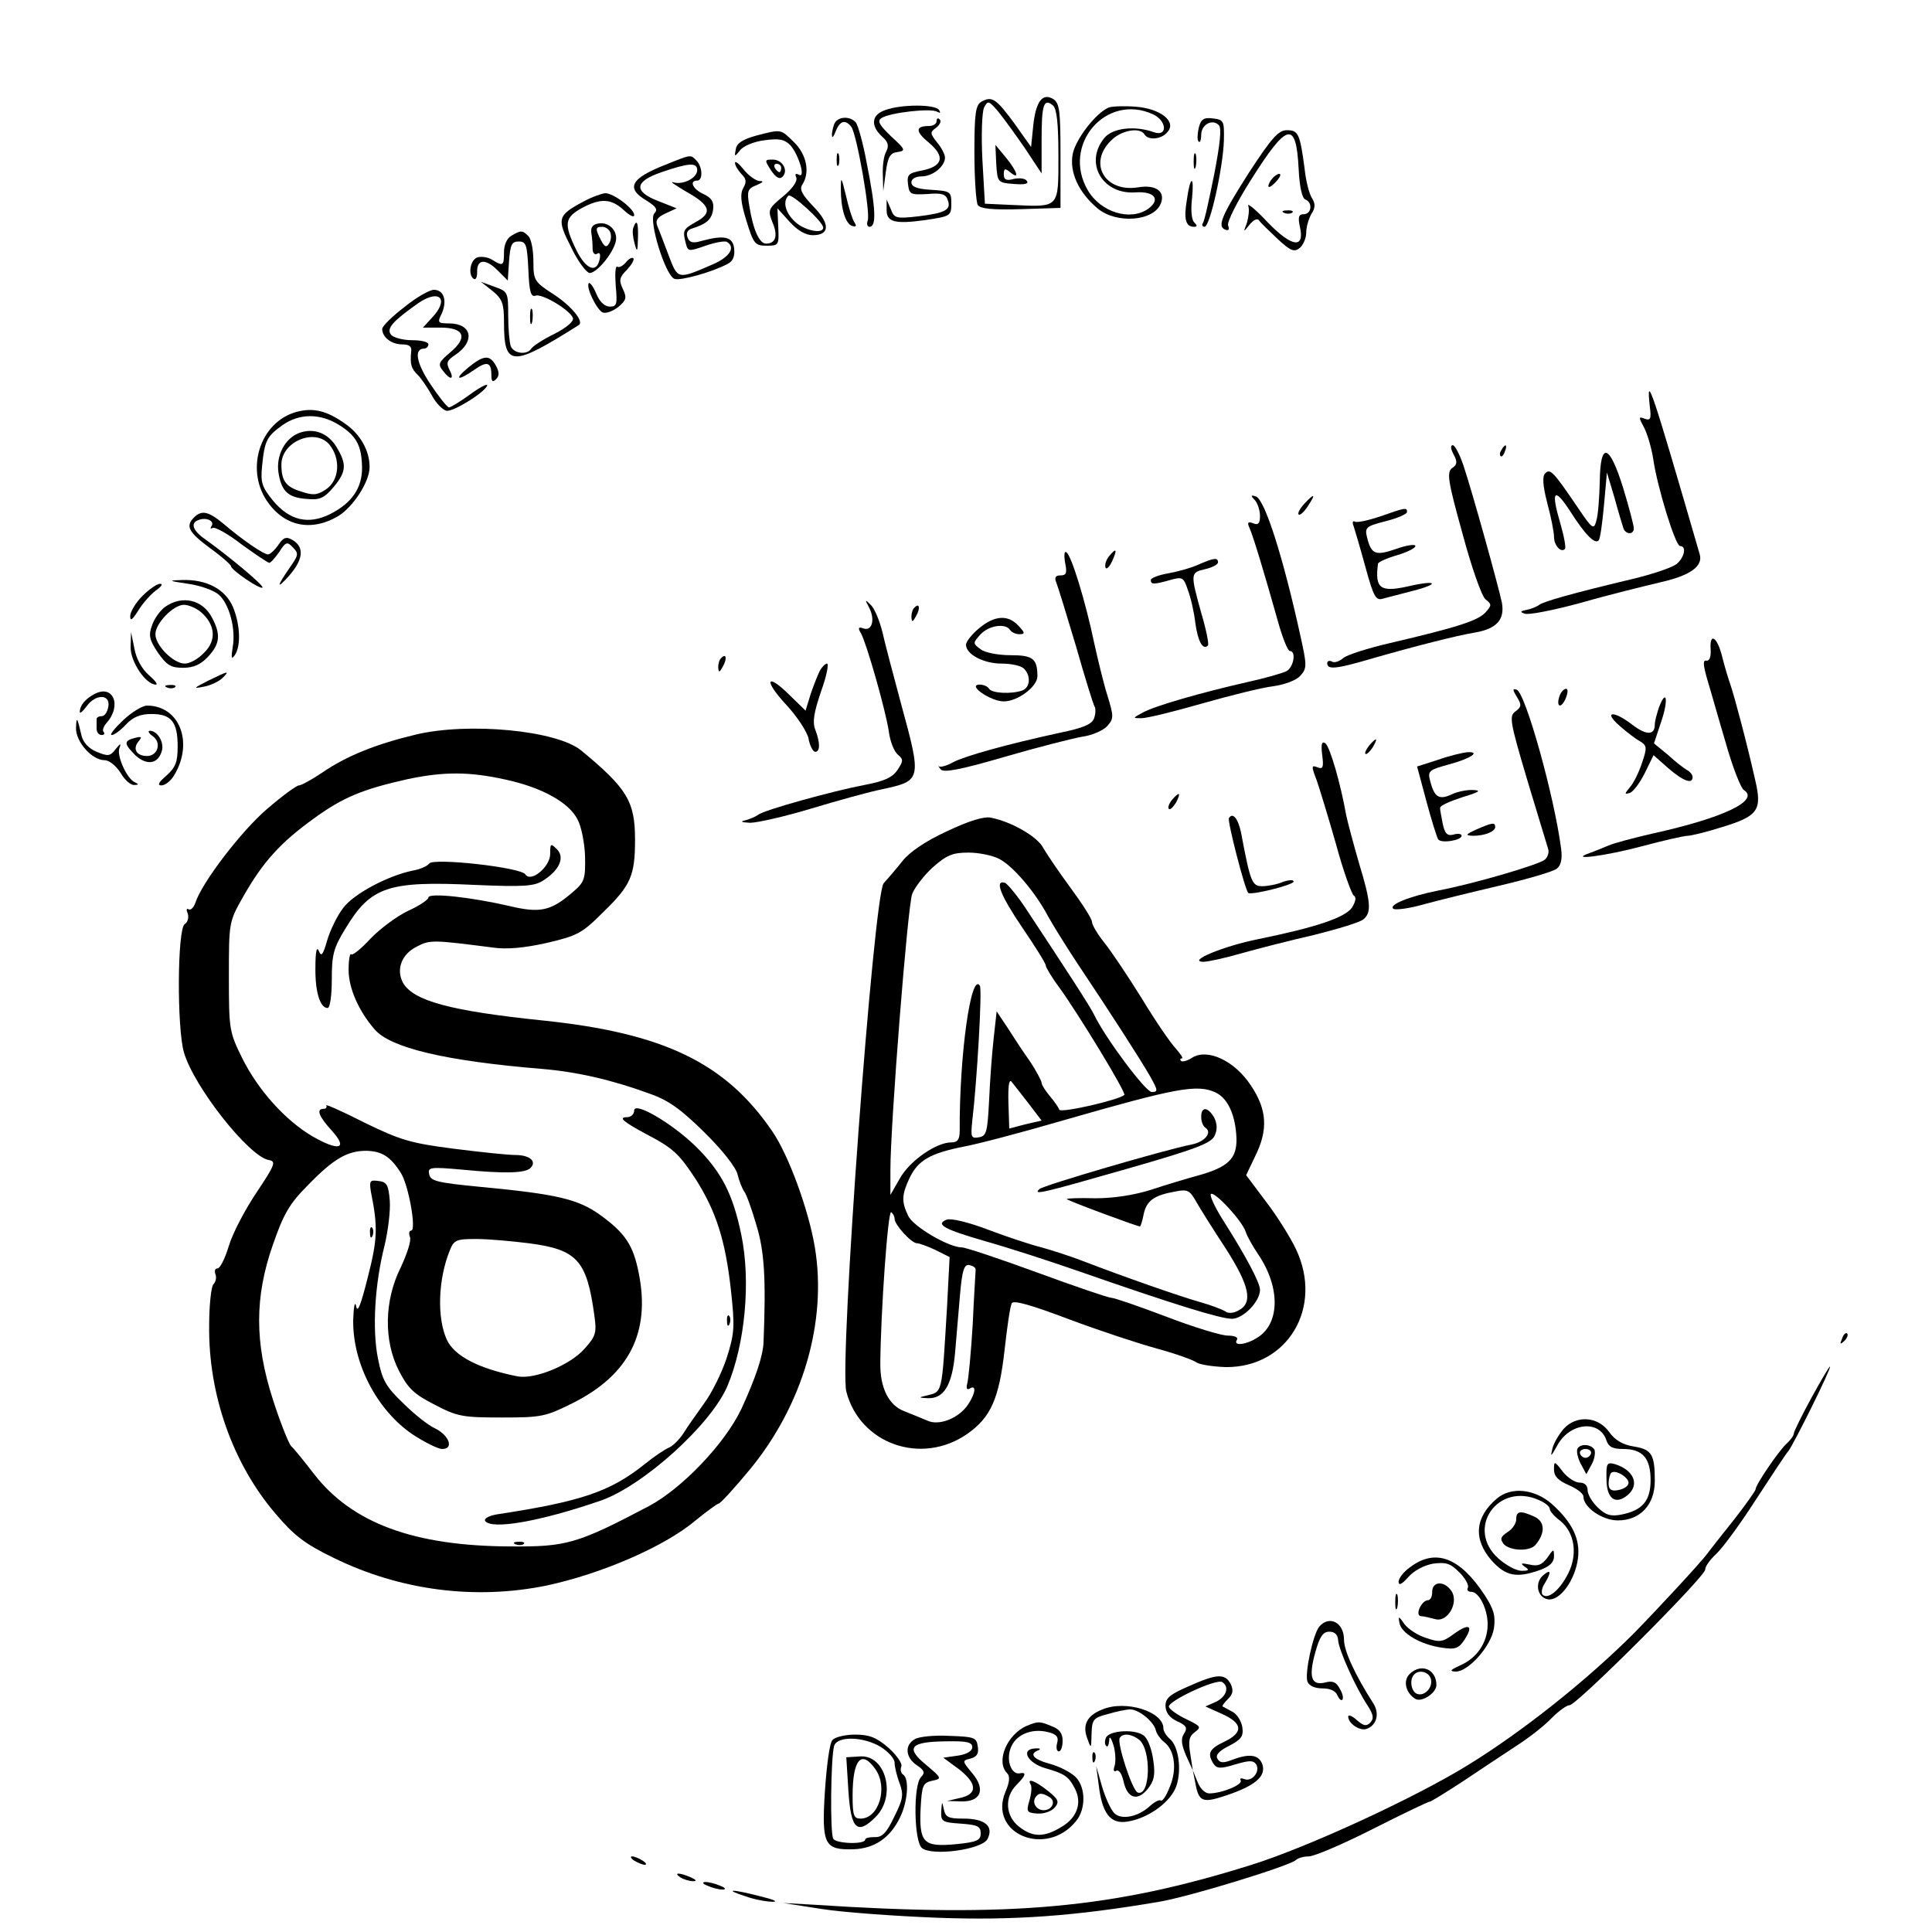 <?xml version="1.0" standalone="no"?>
<!DOCTYPE svg PUBLIC "-//W3C//DTD SVG 20010904//EN"
 "http://www.w3.org/TR/2001/REC-SVG-20010904/DTD/svg10.dtd">
<svg version="1.0" xmlns="http://www.w3.org/2000/svg"
 width="460pt" height="460pt" viewBox="0 0 460 460"
 preserveAspectRatio="xMidYMid meet">
<g transform="translate(0,460) scale(0.1,-0.1)"
fill="#000000" stroke="none">
<path d="M2337 4358 c-14 -8 -17 -26 -17 -121 0 -62 4 -118 8 -125 6 -9 34
-12 103 -10 l94 3 0 124 c0 106 -2 125 -17 135 -26 16 -42 -6 -48 -64 l-5 -50
-39 55 c-44 60 -54 67 -79 53z m104 -112 l39 -59 0 80 c0 84 5 100 27 82 9 -8
13 -41 13 -120 0 -126 3 -122 -110 -117 l-65 3 -6 105 c-3 58 -1 113 4 124 9
17 11 17 34 -10 13 -16 42 -56 64 -88z"/>
<path d="M2372 4210 c3 -44 3 -45 42 -48 25 -2 36 0 31 7 -3 6 -17 8 -31 5
-18 -5 -24 -2 -24 11 0 14 3 15 15 5 24 -20 17 2 -10 35 l-25 30 2 -45z"/>
<path d="M2108 4338 c-33 -11 -36 -37 -8 -63 15 -13 17 -22 10 -36 -6 -10 -9
-35 -8 -56 l1 -38 6 45 c5 36 10 46 28 48 20 3 19 6 -15 37 -29 28 -34 37 -23
44 20 13 118 24 132 15 8 -4 9 -3 5 4 -9 14 -90 14 -128 0z"/>
<path d="M2640 4344 c-30 -12 -79 -75 -86 -111 -8 -43 14 -91 59 -129 45 -38
135 -31 151 12 11 28 -12 45 -54 38 -79 -13 -120 57 -65 111 24 25 69 33 80
15 9 -15 41 -12 55 6 22 25 -18 56 -77 60 -26 2 -55 1 -63 -2z m105 -16 c33
-15 36 -54 3 -43 -47 17 -100 10 -119 -14 -48 -59 -4 -135 75 -129 45 3 60
-17 30 -39 -42 -30 -113 -9 -144 44 -63 108 43 232 155 181z"/>
<path d="M1986 4304 c-3 -9 -6 -21 -5 -27 0 -7 4 -2 9 11 10 25 23 28 37 10
13 -18 46 -205 39 -223 -3 -8 -1 -15 4 -15 17 0 16 40 -7 155 -8 44 -20 86
-25 93 -14 17 -45 15 -52 -4z"/>
<path d="M2230 4312 c0 -7 -8 -12 -18 -12 -33 0 -33 -13 0 -40 39 -33 33 -56
-17 -66 -32 -6 -36 -10 -33 -33 3 -24 6 -25 46 -23 32 3 44 0 48 -13 10 -24
-4 -32 -69 -40 -53 -6 -58 -5 -66 17 l-10 23 0 -23 c-1 -31 19 -36 92 -26 60
9 62 10 62 39 0 29 -2 30 -47 33 -34 2 -48 7 -48 18 0 8 10 14 24 14 27 0 56
24 56 45 0 7 -8 23 -19 36 -17 22 -17 24 -2 35 9 7 13 16 8 20 -4 4 -7 2 -7
-4z"/>
<path d="M2854 4295 c-3 -14 -4 -29 0 -32 3 -4 6 4 6 16 0 24 26 39 42 23 7
-7 3 -44 -11 -117 -12 -59 -23 -111 -27 -116 -3 -5 -1 -9 4 -9 13 0 44 141 46
205 1 47 0 50 -26 53 -22 3 -29 -2 -34 -23z"/>
<path d="M1800 4277 c-32 -9 -46 -18 -48 -32 -4 -19 -3 -19 10 -3 7 10 33 21
58 24 36 5 48 2 62 -12 20 -23 37 -80 20 -70 -8 4 -10 2 -6 -7 3 -9 -10 -27
-32 -45 -35 -29 -36 -32 -25 -61 14 -32 8 -51 -15 -51 -16 0 -31 33 -40 90 -6
35 -4 41 17 49 16 7 19 10 7 10 -9 1 -26 13 -37 27 -12 15 -21 22 -21 16 0 -6
7 -17 15 -26 12 -12 13 -19 5 -33 -8 -14 -7 -33 7 -78 17 -56 21 -60 48 -60
29 0 30 1 28 44 l-2 45 29 -32 c18 -20 38 -32 55 -32 41 0 42 27 2 68 -27 28
-34 41 -27 52 19 29 11 71 -19 101 -33 32 -29 32 -91 16z m160 -219 c0 -16
-45 -7 -67 14 -23 21 -30 48 -16 62 7 7 83 -62 83 -76z"/>
<path d="M2975 4191 c-67 -105 -78 -131 -57 -138 7 -3 10 1 6 10 -3 8 21 56
54 108 87 138 108 143 114 27 2 -42 8 -70 16 -73 18 -7 15 -35 -4 -35 -12 0
-14 -7 -9 -30 12 -53 -19 -49 -77 11 -28 30 -49 47 -46 39 3 -8 1 -26 -3 -40
-9 -24 -9 -24 6 -5 10 12 19 16 23 10 4 -6 24 -25 44 -44 31 -29 40 -32 53
-21 8 7 15 23 15 36 0 14 6 33 12 44 10 15 10 25 2 38 -7 10 -15 42 -18 72
-11 82 -15 90 -42 90 -20 0 -36 -18 -89 -99z"/>
<path d="M1992 4220 c0 -14 2 -19 5 -12 2 6 2 18 0 25 -3 6 -5 1 -5 -13z"/>
<path d="M2842 4215 c0 -16 2 -22 5 -12 2 9 2 23 0 30 -3 6 -5 -1 -5 -18z"/>
<path d="M1585 4208 c-84 -33 -96 -56 -45 -86 22 -14 27 -21 18 -30 -15 -15
26 -148 48 -156 14 -5 90 16 127 36 12 6 17 18 15 36 -3 29 -24 33 -79 18 -20
-6 -28 -3 -32 9 -4 10 0 18 11 21 35 11 47 22 50 46 2 18 -4 27 -23 36 -25 11
-35 32 -15 32 14 0 13 33 -2 48 -14 14 -11 15 -73 -10z m75 -13 c0 -19 -34
-36 -57 -29 -10 3 5 -7 32 -23 57 -32 62 -50 21 -72 -30 -17 -31 -20 -23 -51
5 -19 7 -19 47 -5 23 8 46 12 51 9 21 -13 6 -36 -33 -53 -85 -37 -84 -37 -106
21 -11 29 -23 61 -27 70 -5 13 0 21 20 30 l26 12 -43 17 c-60 23 -58 47 7 69
64 22 85 24 85 5z"/>
<path d="M1836 4194 c11 -16 20 -22 27 -15 15 15 0 41 -23 41 -20 0 -20 -1 -4
-26z m24 6 c0 -5 -2 -10 -4 -10 -3 0 -8 5 -11 10 -3 6 -1 10 4 10 6 0 11 -4
11 -10z"/>
<path d="M3032 4178 c-7 -7 -12 -16 -12 -21 0 -5 7 -1 16 8 9 9 14 18 12 20
-2 3 -10 -1 -16 -7z"/>
<path d="M2002 4150 c0 -47 11 -83 27 -88 10 -3 11 0 5 9 -5 8 -14 37 -20 64
-11 45 -12 46 -12 15z"/>
<path d="M2826 4125 c-8 -47 -3 -65 17 -65 8 0 8 3 0 11 -6 6 -8 30 -5 55 6
58 -4 57 -12 -1z"/>
<path d="M1389 4120 c-62 -33 -64 -41 -29 -109 16 -34 37 -61 44 -61 16 0 52
42 61 71 9 26 -13 51 -39 47 -15 -2 -20 -9 -18 -23 2 -11 3 -28 3 -38 0 -9 5
-15 11 -11 6 4 8 -1 6 -12 -7 -36 -33 -26 -56 21 -30 62 -28 77 14 100 45 24
70 22 100 -6 13 -12 24 -18 24 -11 0 15 -49 52 -69 52 -9 -1 -32 -9 -52 -20z
m64 -73 c3 -8 2 -20 -3 -27 -6 -10 -11 -8 -19 8 -14 27 -14 32 3 32 8 0 16 -6
19 -13z"/>
<path d="M3058 4093 c7 -3 16 -2 19 1 4 3 -2 6 -13 5 -11 0 -14 -3 -6 -6z"/>
<path d="M1508 4058 c-3 -7 -1 -24 3 -38 6 -22 7 -20 8 13 1 38 -3 47 -11 25z"/>
<path d="M1218 4039 c-11 -6 -18 -22 -18 -39 0 -33 -2 -35 -29 -18 -10 6 -26
8 -35 5 -17 -7 -22 -42 -8 -51 5 -3 8 4 8 16 -1 31 20 33 48 5 l25 -25 3 46
c3 39 6 47 23 47 18 0 20 -8 23 -67 2 -52 6 -66 17 -62 15 6 82 -34 89 -53 3
-8 -15 -23 -44 -38 -27 -13 -51 -29 -55 -35 -10 -16 -42 -12 -49 6 -3 9 -6 41
-6 73 0 55 -1 57 -32 68 l-33 12 28 -22 c23 -19 27 -30 27 -74 0 -107 18 -108
178 -7 13 8 -16 44 -58 72 -48 31 -50 34 -50 80 0 26 -5 53 -12 60 -14 14 -18
14 -40 1z"/>
<path d="M1490 3975 c-7 -8 -16 -13 -20 -10 -5 3 -6 -17 -4 -45 4 -44 3 -50
-14 -50 -12 0 -24 11 -32 30 -7 17 -15 28 -18 26 -8 -9 19 -64 33 -70 8 -3 24
3 37 13 19 16 21 22 11 43 -10 21 -8 28 10 46 11 12 18 24 15 27 -3 3 -11 -1
-18 -10z"/>
<path d="M963 3869 c-29 -22 -53 -46 -53 -52 0 -20 22 -37 48 -37 16 0 23 -5
21 -17 -3 -30 0 -41 16 -56 8 -8 23 -30 33 -48 10 -19 26 -35 35 -37 17 -3 96
47 97 61 0 4 -19 -6 -42 -23 -22 -16 -45 -30 -49 -30 -4 0 -24 25 -44 55 -34
51 -40 85 -15 85 5 0 10 5 10 10 0 6 -17 10 -39 10 -21 0 -44 6 -50 13 -12 15
5 33 66 76 51 34 73 8 31 -36 l-21 -23 42 0 c56 0 66 -23 23 -59 -27 -23 -30
-28 -18 -43 18 -24 29 -23 16 2 -8 16 -6 22 14 35 48 32 40 75 -15 75 -27 0
-28 2 -17 24 13 30 5 56 -19 56 -10 0 -42 -18 -70 -41z"/>
<path d="M1262 3845 c0 -16 2 -22 5 -12 2 9 2 23 0 30 -3 6 -5 -1 -5 -18z"/>
<path d="M1115 3725 c-36 -30 -25 -33 15 -5 30 21 40 18 40 -14 0 -14 3 -17
11 -9 8 8 8 17 0 32 -15 27 -29 26 -66 -4z"/>
<path d="M3928 3633 c4 -30 2 -35 -12 -30 -15 6 -15 4 -1 -22 8 -16 17 -48 21
-72 9 -66 53 -209 64 -209 16 0 11 -26 -7 -42 -10 -9 -58 -25 -108 -37 -143
-34 -209 -53 -220 -61 -5 -4 -19 -10 -30 -12 -15 -3 -17 -5 -5 -9 8 -4 69 8
135 26 66 19 152 40 190 49 70 16 100 38 92 66 -114 393 -128 436 -119 353z"/>
<path d="M705 3619 c-85 -24 -121 -134 -70 -211 41 -61 105 -75 170 -37 36 22
75 82 75 117 0 39 -22 78 -58 103 -45 32 -77 39 -117 28z m101 -30 c42 -26 55
-49 56 -101 1 -49 -24 -86 -76 -112 -52 -26 -97 -15 -136 32 -26 32 -30 43
-26 82 6 61 11 71 49 98 40 28 89 28 133 1z"/>
<path d="M712 3569 c-34 -13 -55 -54 -49 -94 7 -45 23 -60 68 -63 30 -3 41 2
63 28 31 37 32 55 7 96 -20 33 -54 46 -89 33z m71 -26 c29 -34 26 -87 -8 -109
-20 -13 -30 -14 -59 -4 -36 11 -46 26 -46 64 0 54 78 87 113 49z"/>
<path d="M3461 3518 c9 -17 9 -24 -3 -32 -14 -10 -11 -30 24 -156 22 -82 46
-150 55 -157 15 -12 15 -14 0 -31 -18 -20 -69 -36 -227 -73 -52 -12 -103 -28
-112 -36 -9 -8 -22 -12 -27 -8 -6 3 -11 1 -11 -4 0 -16 21 -14 103 10 104 30
206 56 249 63 52 9 71 31 64 71 -8 38 -69 259 -92 328 -9 26 -20 47 -25 47 -6
0 -5 -9 2 -22z"/>
<path d="M3575 3529 c-4 -6 -5 -12 -2 -15 2 -3 7 2 10 11 7 17 1 20 -8 4z"/>
<path d="M3809 3453 c-1 -38 -4 -79 -8 -92 -6 -23 -9 -22 -44 30 -59 87 -66
94 -78 82 -7 -7 -6 -28 5 -71 9 -33 16 -69 16 -80 0 -21 17 -39 26 -29 3 3 -2
30 -11 61 -23 78 -15 88 24 28 35 -55 58 -78 67 -69 4 3 9 41 13 84 l7 78 18
-60 c9 -33 19 -66 21 -72 5 -16 25 -17 25 -1 0 7 -11 49 -25 95 -33 107 -55
113 -56 16z"/>
<path d="M2988 3409 c6 -7 12 -24 12 -37 0 -18 -4 -23 -16 -18 -13 5 -15 2 -9
-11 9 -20 36 -110 67 -220 11 -40 24 -73 29 -73 16 0 9 -39 -8 -48 -10 -5 -52
-17 -93 -26 -110 -25 -218 -56 -248 -72 -26 -14 -26 -14 -4 -14 13 0 78 16
144 35 67 19 143 38 169 41 28 4 55 14 65 25 16 18 16 24 0 96 -41 187 -85
325 -106 331 -12 4 -13 2 -2 -9z"/>
<path d="M3105 3400 c-10 -11 -16 -22 -13 -25 3 -3 13 6 22 20 20 30 16 32 -9
5z"/>
<path d="M3285 3370 c-27 -9 -54 -15 -59 -12 -5 3 -7 -2 -3 -11 3 -9 16 -53
28 -97 20 -73 25 -81 43 -75 12 3 42 11 69 18 67 17 59 27 -10 11 -67 -15 -80
-5 -72 54 1 4 21 13 45 20 24 7 44 17 44 22 0 5 -21 2 -46 -7 -49 -17 -59 -13
-69 27 -6 24 -3 27 44 39 28 7 51 17 51 22 0 11 -3 11 -65 -11z"/>
<path d="M462 3368 c-21 -21 -13 -35 38 -73 28 -20 50 -40 50 -43 0 -9 69 -56
75 -51 4 5 -82 76 -135 114 -31 21 -38 40 -17 47 18 7 38 -2 31 -14 -4 -6 -3
-8 2 -5 6 3 37 -14 69 -39 33 -24 63 -44 66 -44 4 0 14 12 24 26 15 24 19 25
32 11 14 -14 14 -18 -4 -44 -35 -50 -36 -59 -4 -23 33 38 36 67 8 84 -15 9
-22 7 -34 -11 -9 -13 -20 -23 -25 -23 -10 0 -59 33 -106 73 -36 30 -52 33 -70
15z"/>
<path d="M2536 3260 c5 -24 3 -30 -11 -30 -12 0 -15 -5 -10 -17 4 -10 25 -78
47 -152 21 -74 41 -138 44 -143 3 -4 3 -17 -1 -28 -5 -14 -24 -23 -83 -35
-124 -27 -225 -55 -253 -70 -14 -8 -29 -12 -33 -10 -3 3 -2 0 4 -7 7 -8 46 -1
152 30 79 23 162 44 185 48 23 3 50 15 59 25 16 18 16 23 1 72 -9 28 -23 86
-32 127 -20 96 -54 208 -66 215 -5 4 -6 -7 -3 -25z"/>
<path d="M2640 3275 c-6 -8 -10 -19 -8 -26 2 -6 9 0 16 15 13 29 10 33 -8 11z"/>
<path d="M2854 3256 c-17 -8 -50 -17 -72 -21 -23 -4 -42 -11 -42 -16 0 -11 7
-11 46 0 29 8 32 7 42 -23 7 -18 15 -53 18 -79 6 -44 18 -66 30 -54 3 2 -4 38
-16 78 -26 94 -26 96 10 104 17 4 30 11 30 16 0 12 -9 11 -46 -5z"/>
<path d="M448 3210 c29 -4 62 -16 73 -26 25 -22 41 -82 33 -125 -4 -26 -3 -30
5 -19 15 22 13 72 -4 114 -18 43 -63 67 -122 65 -34 -1 -32 -2 15 -9z"/>
<path d="M339 3181 c-16 -16 -29 -38 -29 -48 0 -13 5 -9 19 13 11 18 30 39 42
48 13 9 18 16 10 16 -7 0 -26 -13 -42 -29z"/>
<path d="M393 3155 c-11 -8 -26 -28 -31 -44 -9 -24 -6 -35 14 -65 21 -30 31
-36 60 -36 25 0 42 8 59 26 29 31 31 53 10 93 -22 43 -71 55 -112 26z m85 -12
c35 -30 38 -68 8 -97 -14 -15 -34 -26 -46 -26 -27 0 -70 43 -70 70 0 26 43 70
68 70 11 0 29 -8 40 -17z"/>
<path d="M2070 3152 c14 -28 6 -56 -15 -48 -11 4 -13 1 -5 -12 14 -26 58 -181
66 -232 3 -25 13 -50 22 -57 13 -11 13 -15 -1 -36 -12 -18 -31 -27 -79 -36
-78 -15 -240 -60 -253 -71 -5 -4 -19 -10 -30 -13 -14 -3 -10 -5 11 -6 17 0 83
15 146 34 63 19 139 40 169 46 93 20 94 22 45 201 -18 67 -39 146 -45 173 -7
28 -19 57 -28 65 -14 14 -14 13 -3 -8z"/>
<path d="M2177 3153 c-4 -3 -7 -13 -7 -22 1 -13 3 -13 11 2 11 19 8 33 -4 20z"/>
<path d="M2331 3104 c-17 -14 -31 -32 -31 -39 0 -23 42 -45 85 -45 23 0 46 -5
53 -12 17 -17 15 -45 -4 -52 -25 -9 -72 -7 -79 4 -3 6 -14 10 -23 10 -30 -1
27 -40 58 -40 33 0 80 35 80 60 0 42 -11 50 -64 50 -29 0 -61 6 -71 14 -19 14
-19 15 -1 35 20 22 60 28 71 11 3 -5 13 -10 22 -10 14 0 14 3 -2 20 -25 27
-57 25 -94 -6z"/>
<path d="M311 3060 c-1 -35 36 -90 60 -90 6 0 -2 10 -17 23 -16 14 -30 39 -34
63 l-8 39 -1 -35z"/>
<path d="M4073 3053 c1 -17 -3 -27 -10 -26 -9 2 -8 -10 2 -45 8 -26 27 -94 44
-151 16 -57 36 -108 43 -112 39 -25 -50 -67 -219 -104 -43 -10 -89 -22 -103
-28 -14 -6 -34 -14 -45 -18 -54 -19 38 -7 124 16 52 14 101 25 109 25 8 0 45
9 83 21 85 26 95 40 78 112 -20 89 -50 201 -59 227 -5 14 -14 44 -20 68 -12
47 -30 57 -27 15z"/>
<path d="M1717 3033 c-4 -3 -7 -13 -7 -22 1 -13 3 -13 11 2 11 19 8 33 -4 20z"/>
<path d="M1952 3003 c-5 -10 -15 -35 -22 -56 l-12 -39 -39 38 c-55 54 -61 34
-7 -24 25 -27 49 -63 53 -80 3 -18 11 -32 16 -32 12 0 12 22 0 53 -7 18 -3 41
14 91 13 36 19 66 14 66 -4 0 -12 -8 -17 -17z"/>
<path d="M495 2979 c-35 -18 -36 -19 -10 -14 17 3 37 13 45 21 18 18 14 17
-35 -7z"/>
<path d="M398 2963 c7 -3 16 -2 19 1 4 3 -2 6 -13 5 -11 0 -14 -3 -6 -6z"/>
<path d="M224 2947 c-21 -11 -34 -27 -34 -42 0 -5 7 1 16 13 21 30 57 30 52 0
-2 -13 -9 -23 -15 -23 -7 0 -13 -3 -13 -7 0 -5 0 -15 0 -23 0 -8 5 -15 12 -15
6 0 8 3 5 7 -4 3 -1 13 7 22 37 42 15 93 -30 68z"/>
<path d="M3612 2940 c11 -18 11 -23 -4 -34 -15 -11 -13 -24 28 -162 25 -82 47
-156 50 -165 3 -8 -1 -20 -8 -26 -15 -12 -168 -57 -252 -73 -71 -14 -122 -35
-108 -44 6 -3 37 1 69 10 32 9 114 29 182 45 68 16 130 34 138 41 10 8 13 24
10 47 -16 124 -85 372 -106 379 -10 3 -10 0 1 -18z"/>
<path d="M3714 2945 c-10 -26 1 -35 13 -10 6 14 7 25 2 25 -5 0 -12 -7 -15
-15z"/>
<path d="M3950 2916 c-5 -15 -10 -33 -10 -41 0 -26 -20 -26 -53 -1 -45 35 -71
33 -31 -2 17 -15 39 -32 49 -37 16 -10 17 -15 5 -50 -7 -22 -20 -49 -29 -59
-13 -16 -14 -18 -1 -14 8 2 24 23 36 47 l21 43 35 -31 c36 -31 58 -39 58 -21
0 5 -6 13 -14 17 -7 4 -28 20 -45 36 l-33 27 17 51 c18 52 13 82 -5 35z"/>
<path d="M293 2885 c-20 -19 -33 -35 -27 -35 6 0 21 11 34 25 17 18 34 25 61
25 47 0 62 -19 62 -77 0 -38 -5 -50 -27 -70 -18 -15 -22 -23 -12 -23 9 0 22
10 30 23 48 78 14 167 -64 167 -11 0 -37 -16 -57 -35z"/>
<path d="M181 2867 c-1 -33 38 -77 68 -77 11 0 27 -13 38 -30 9 -16 24 -30 33
-29 10 0 11 2 2 6 -19 7 -44 62 -38 81 5 13 3 13 -9 -2 -13 -17 -18 -17 -45
-6 -19 8 -32 22 -36 39 -10 43 -12 47 -13 18z"/>
<path d="M990 2851 c-96 -23 -165 -51 -222 -90 -25 -17 -51 -31 -56 -31 -6 0
-40 -25 -76 -56 -61 -52 -156 -176 -171 -224 -4 -11 -11 -18 -16 -15 -5 3 -6
-1 -2 -10 3 -10 0 -21 -7 -25 -18 -11 -19 -248 -2 -306 24 -82 155 -248 202
-256 18 -3 15 -11 -29 -77 -27 -40 -57 -97 -66 -127 -9 -30 -21 -54 -27 -54
-6 0 -8 -6 -5 -14 3 -7 1 -18 -5 -24 -5 -5 -10 -49 -10 -98 -2 -164 56 -329
158 -448 44 -52 70 -72 138 -105 159 -78 337 -101 508 -66 130 28 279 92 353
154 27 22 53 41 56 41 4 0 38 37 75 82 125 152 184 351 154 529 -15 89 -62
218 -101 275 -111 163 -258 234 -544 264 -223 23 -312 47 -336 91 -16 31 -3
67 33 85 32 17 40 16 181 -2 33 -5 76 -1 129 11 73 17 84 23 134 73 66 64 76
87 76 173 0 91 -19 122 -128 212 -58 48 -268 68 -394 38z m213 -107 c88 -19
152 -55 172 -95 9 -16 17 -56 18 -88 1 -53 -1 -61 -28 -84 -53 -46 -78 -52
-153 -34 -91 21 -192 32 -192 20 0 -5 -22 -20 -49 -32 -27 -13 -67 -43 -89
-66 -22 -24 -43 -41 -46 -37 -3 3 -6 -14 -6 -37 0 -44 24 -98 62 -142 38 -44
168 -75 398 -94 84 -7 166 -26 254 -58 47 -16 76 -37 132 -92 43 -42 76 -84
80 -101 4 -16 11 -34 16 -41 5 -6 18 -42 29 -80 19 -62 23 -127 17 -278 -1
-33 -19 -86 -53 -160 -39 -82 -141 -189 -220 -231 -171 -90 -196 -97 -330 -96
-229 1 -376 55 -467 172 -23 30 -48 61 -55 67 -6 7 -26 57 -43 110 -44 136
-44 245 0 370 25 72 39 97 83 141 61 63 94 82 139 82 37 -1 57 -13 82 -52 19
-29 38 -138 25 -138 -5 0 -6 -7 -3 -15 4 -8 -7 -41 -22 -73 -39 -78 -41 -174
-4 -246 21 -41 35 -55 84 -80 55 -29 68 -31 161 -31 95 0 104 2 170 35 133 67
184 168 156 308 -13 67 -32 96 -93 140 -52 37 -103 49 -283 66 -104 10 -120
14 -123 30 -4 17 2 18 80 11 102 -10 149 -8 161 4 16 16 -2 31 -36 31 -18 0
-84 7 -147 15 -101 13 -126 20 -212 62 -53 27 -94 45 -91 41 2 -5 -1 -8 -6 -8
-19 0 -12 -18 19 -52 40 -44 17 -50 -47 -13 -64 38 -128 109 -166 185 -31 63
-32 68 -32 195 0 129 0 130 34 190 47 83 89 129 168 186 70 51 117 70 224 94
86 18 146 18 232 -1z m55 -1104 c116 -15 139 -40 157 -171 6 -42 4 -50 -23
-80 -34 -39 -119 -74 -160 -66 -91 18 -150 48 -168 87 -24 52 -21 144 7 213
10 25 16 27 63 27 28 0 84 -5 124 -10z"/>
<path d="M1310 2567 c0 -31 -46 -69 -59 -49 -10 17 -220 40 -229 26 -4 -6 -22
-14 -40 -17 -58 -12 -140 -55 -165 -89 -14 -18 -31 -53 -38 -77 -10 -35 -14
-40 -20 -25 -5 12 -8 -3 -8 -39 -1 -58 11 -97 29 -97 6 0 10 31 10 68 0 59 4
75 33 122 60 99 101 113 309 103 117 -5 141 -3 162 11 39 25 51 55 32 74 -15
15 -16 14 -16 -11z"/>
<path d="M1510 1956 c0 -9 -8 -16 -17 -16 -22 0 -9 -11 47 -41 63 -33 77 -46
118 -109 47 -75 69 -143 82 -259 10 -91 9 -105 -10 -165 -12 -36 -36 -84 -54
-108 -17 -24 -40 -56 -49 -71 -10 -15 -26 -31 -35 -34 -9 -4 -35 -21 -57 -39
-81 -65 -151 -89 -348 -119 -21 -3 -35 -10 -32 -16 14 -22 130 -2 275 48 101
35 263 181 302 273 42 100 56 249 33 360 -20 97 -47 150 -109 211 -58 56 -146
107 -146 85z"/>
<path d="M883 1763 c17 -84 16 -113 -7 -203 -17 -68 -25 -88 -28 -70 -3 14 -6
-1 -7 -32 -2 -103 56 -215 141 -273 29 -19 61 -35 71 -35 28 0 17 32 -17 49
-16 7 -50 34 -76 60 -41 39 -50 55 -60 106 -14 69 -8 177 16 271 8 34 14 82
12 106 -3 36 -7 44 -26 46 -21 3 -23 1 -19 -25z"/>
<path d="M881 1664 c0 -11 3 -14 6 -6 3 7 2 16 -1 19 -3 4 -6 -2 -5 -13z"/>
<path d="M1731 1454 c0 -11 3 -14 6 -6 3 7 2 16 -1 19 -3 4 -6 -2 -5 -13z"/>
<path d="M1228 923 c7 -3 16 -2 19 1 4 3 -2 6 -13 5 -11 0 -14 -3 -6 -6z"/>
<path d="M364 2847 c21 -15 12 -47 -14 -47 -25 0 -35 17 -20 35 9 11 7 12 -9
8 -27 -7 -26 -14 2 -42 27 -24 53 -20 62 10 7 21 -10 49 -28 49 -6 0 -3 -6 7
-13z"/>
<path d="M3148 2803 c4 -30 2 -35 -11 -30 -15 6 -15 3 -2 -31 7 -20 28 -89 46
-152 17 -63 37 -118 42 -122 7 -4 5 -14 -4 -29 -17 -24 -86 -47 -223 -75 -81
-16 -171 -53 -131 -54 11 0 52 9 90 20 39 11 117 31 174 44 56 14 109 30 117
37 20 16 18 41 -10 133 -13 45 -27 97 -31 116 -13 74 -38 160 -49 170 -9 6
-11 -1 -8 -27z"/>
<path d="M3260 2825 c-7 -9 -11 -17 -9 -20 3 -2 10 5 17 15 14 24 10 26 -8 5z"/>
<path d="M3424 2791 l-50 -16 22 -82 c12 -45 25 -86 28 -91 6 -11 56 -3 56 8
0 5 -9 6 -19 3 -15 -4 -21 2 -26 26 -3 17 -7 34 -6 38 0 5 23 15 53 25 40 12
46 16 26 17 -15 1 -39 -4 -53 -11 -29 -13 -40 -6 -50 33 -6 23 -3 26 45 39 52
14 77 31 43 29 -10 -1 -41 -8 -69 -18z"/>
<path d="M2790 2695 c-7 -9 -10 -18 -7 -21 3 -3 10 4 17 15 13 25 8 27 -10 6z"/>
<path d="M2255 2621 c-52 -24 -90 -50 -107 -72 -15 -19 -35 -42 -44 -52 -24
-28 -106 -1140 -89 -1210 32 -125 179 -177 288 -101 56 39 76 84 89 201 6 54
13 103 17 110 4 8 46 -4 136 -38 72 -27 166 -58 210 -70 44 -12 86 -27 94 -33
7 -5 39 -10 70 -11 147 -1 232 142 167 280 -13 28 -45 79 -71 113 l-48 64 21
44 c32 64 29 112 -10 170 -39 59 -103 88 -139 66 -12 -8 -24 -11 -27 -8 -3 3
-2 6 2 6 4 0 -3 10 -14 23 -12 12 -49 66 -81 119 -33 53 -73 113 -90 134 -16
20 -29 42 -29 49 0 7 -23 43 -51 81 -28 38 -57 81 -65 95 -13 26 -74 62 -124
72 -16 4 -52 -7 -105 -32z m124 -66 c32 -16 86 -79 116 -136 11 -20 42 -70 69
-111 79 -118 151 -230 174 -270 19 -34 20 -38 4 -38 -15 1 -110 128 -137 184
-9 19 -61 99 -164 255 -20 30 -42 56 -48 59 -26 8 -11 -30 42 -108 30 -44 55
-84 55 -89 0 -4 14 -28 32 -52 47 -65 160 -251 155 -256 -13 -12 -152 -44
-155 -35 -2 6 -12 20 -23 33 -10 12 -19 26 -19 31 0 4 -12 27 -27 50 -16 22
-40 59 -54 81 l-26 39 -7 -63 c-4 -35 -9 -102 -11 -149 -4 -76 -6 -85 -25 -88
-18 -3 -19 1 -15 40 11 92 24 312 18 321 -21 34 -49 -166 -48 -345 0 -21 -5
-28 -20 -28 -36 0 -99 -44 -122 -85 l-23 -40 0 60 c0 107 41 629 52 657 6 15
28 44 49 63 33 29 47 35 85 35 25 0 58 -7 73 -15z m69 -581 l32 -42 -39 -9
-38 -10 -2 61 c-1 36 1 57 7 51 4 -5 23 -29 40 -51z m446 25 c30 -14 48 -55
50 -110 1 -48 -20 -68 -92 -88 -26 -7 -76 -22 -112 -34 -42 -13 -89 -20 -132
-20 -38 1 -68 0 -68 -2 0 -3 167 -65 174 -65 2 0 6 13 9 29 7 32 24 45 75 54
29 6 35 3 50 -24 9 -16 41 -67 70 -111 57 -89 66 -130 31 -148 -12 -7 -25 -8
-32 -2 -7 4 -32 14 -57 21 -50 14 -184 61 -275 96 -33 13 -80 28 -105 35 -25
6 -82 25 -127 42 -47 18 -89 28 -99 24 -28 -11 -6 -23 91 -51 50 -14 153 -47
230 -74 218 -76 331 -111 358 -111 27 0 67 41 67 69 0 17 -34 81 -90 169 -18
29 -30 55 -27 59 8 8 75 -64 83 -90 3 -10 17 -35 30 -54 52 -77 52 -163 -1
-197 -27 -18 -60 -22 -50 -6 4 6 -6 10 -22 10 -15 0 -81 20 -146 45 -66 25
-124 45 -131 45 -7 0 -86 27 -176 60 -90 33 -171 60 -180 60 -31 0 -117 50
-128 76 -16 33 -15 50 4 90 20 41 48 58 129 74 33 6 139 34 235 62 271 78 320
87 364 67z m-764 -301 c0 -14 40 -58 53 -58 5 0 25 -7 44 -16 l34 -17 -6 -116
c-13 -215 -10 -204 -50 -214 -18 -4 -18 -5 3 -6 39 -2 59 30 66 108 3 39 9
103 12 141 5 57 10 70 22 68 9 -2 15 -6 15 -11 0 -4 -4 -62 -7 -130 -4 -67
-10 -130 -13 -141 -3 -12 -1 -16 6 -12 16 10 14 -11 -4 -38 -22 -33 -70 -52
-98 -38 -12 5 -36 15 -54 22 -37 14 -58 56 -57 115 1 120 18 364 26 359 4 -3
8 -10 8 -16z"/>
<path d="M2860 1941 c0 -11 4 -22 10 -26 17 -11 -1 -34 -33 -40 -65 -13 -352
-97 -362 -106 -16 -15 2 -11 208 48 164 47 201 61 209 79 7 15 6 28 -1 43 -15
26 -31 27 -31 2z"/>
<path d="M2926 2652 c-4 -7 38 -170 46 -178 7 -6 108 19 108 27 0 5 -12 4 -26
-1 -14 -6 -36 -10 -49 -10 -24 0 -28 10 -50 127 -7 34 -20 50 -29 35z"/>
<path d="M3515 2625 c-26 -12 -27 -14 -8 -15 28 0 53 10 53 21 0 12 -8 10 -45
-6z"/>
<path d="M4386 1413 c-6 -14 -5 -15 5 -6 7 7 10 15 7 18 -3 3 -9 -2 -12 -12z"/>
<path d="M4313 1272 c-23 -42 -42 -81 -42 -85 0 -5 -8 -16 -18 -25 -19 -18
-73 -97 -73 -108 0 -3 -23 -36 -52 -73 -29 -36 -57 -72 -63 -80 -15 -21 -124
-138 -175 -190 -111 -111 -264 -233 -394 -313 -126 -78 -382 -196 -516 -238
-331 -104 -573 -126 -1043 -95 l-72 4 90 -14 c50 -8 173 -17 275 -21 183 -7
331 4 530 38 72 12 309 85 325 99 5 5 19 9 31 9 13 0 81 29 152 65 71 36 132
65 135 65 4 0 39 22 79 48 40 27 98 65 128 85 30 19 68 49 84 66 17 17 36 31
43 31 17 0 323 306 323 323 0 8 12 24 27 38 14 13 57 71 94 129 38 58 72 110
77 115 12 15 103 198 99 201 -1 2 -21 -32 -44 -74z"/>
<path d="M3723 1198 c-11 -13 -24 -34 -27 -48 -5 -20 -3 -18 11 7 29 56 102
64 118 13 5 -15 15 -20 40 -20 46 0 65 -22 65 -74 0 -49 -19 -72 -69 -82 -25
-5 -37 -2 -56 16 -14 13 -25 32 -25 42 0 11 -7 18 -19 18 -11 0 -29 12 -40 26
-20 26 -21 26 -21 5 0 -16 10 -26 35 -37 19 -8 35 -20 35 -27 0 -26 45 -57 82
-57 53 0 88 37 88 94 0 63 -7 75 -50 82 -26 4 -45 15 -59 35 -27 37 -78 40
-108 7z"/>
<path d="M3756 1151 c-3 -5 0 -21 7 -35 l14 -26 13 24 c7 13 9 29 6 35 -9 13
-33 14 -40 2z m32 -12 c-2 -6 -8 -10 -13 -10 -5 0 -11 4 -13 10 -2 6 4 11 13
11 9 0 15 -5 13 -11z"/>
<path d="M3825 1078 c0 -46 21 -62 50 -38 30 25 15 60 -30 74 -19 5 -21 2 -20
-36z m52 -11 c-2 -7 -13 -13 -25 -15 -16 -3 -22 2 -22 16 0 10 3 22 6 25 10
10 46 -13 41 -26z"/>
<path d="M3564 1032 c-52 -44 -57 -96 -13 -147 34 -38 60 -43 116 -23 22 8 33
18 33 32 0 19 -1 19 -16 -3 -13 -17 -22 -21 -43 -16 -19 4 -22 3 -11 -5 12 -8
11 -10 -7 -10 -13 0 -37 13 -55 29 -80 71 -2 184 97 139 14 -6 25 -15 25 -21
0 -5 11 -18 25 -28 34 -28 42 -79 19 -125 -20 -40 -48 -63 -61 -51 -4 4 -2 17
5 27 16 27 15 35 -3 20 -22 -18 -15 -54 11 -58 28 -4 64 45 71 97 6 46 -13 86
-62 130 -41 36 -97 42 -131 13z"/>
<path d="M3610 982 c0 -9 -9 -23 -21 -30 -16 -11 -18 -16 -9 -28 15 -17 64
-19 77 -1 23 28 21 55 -4 66 -33 15 -43 14 -43 -7z"/>
<path d="M3358 869 c-16 -11 -28 -27 -28 -35 0 -10 8 -6 23 11 13 15 37 28 59
32 31 4 41 1 63 -21 14 -14 23 -31 20 -36 -3 -6 0 -10 8 -10 19 0 40 -43 39
-80 -1 -42 -26 -78 -65 -95 -24 -11 -27 -14 -11 -15 30 0 84 60 91 103 4 30 0
45 -22 79 -59 90 -117 112 -177 67z"/>
<path d="M3410 810 c0 -11 -4 -20 -10 -20 -15 0 -32 -36 -17 -38 7 0 22 -4 34
-7 30 -9 58 41 38 68 -17 24 -45 22 -45 -3z"/>
<path d="M3322 785 c0 -16 2 -22 5 -12 2 9 2 23 0 30 -3 6 -5 -1 -5 -18z"/>
<path d="M3332 736 c4 -25 51 -52 101 -59 32 -5 40 -2 54 19 22 34 11 40 -25
14 -27 -20 -34 -21 -66 -10 -20 6 -43 21 -52 33 -14 20 -15 20 -12 3z"/>
<path d="M3141 727 c-15 -19 -35 -112 -28 -131 4 -10 18 -16 36 -16 18 0 31
-6 35 -16 4 -9 9 -14 12 -11 3 3 1 15 -6 26 -8 16 -17 20 -35 15 -33 -8 -40
13 -23 73 10 36 18 48 33 48 13 0 20 -7 21 -20 1 -22 42 -114 71 -157 13 -21
15 -30 5 -40 -9 -9 -16 -7 -32 7 -11 10 -20 13 -20 8 0 -17 29 -36 45 -29 23
9 30 36 15 60 -43 67 -70 125 -70 152 0 41 -35 59 -59 31z"/>
<path d="M3356 614 c-16 -16 -9 -45 14 -59 15 -9 50 14 50 33 0 38 -37 53 -64
26z m50 -9 c8 -20 -13 -45 -32 -38 -14 5 -19 34 -7 46 11 12 33 7 39 -8z"/>
<path d="M2830 585 c-44 -19 -55 -28 -55 -46 0 -16 9 -28 27 -37 23 -10 26
-16 17 -30 -8 -12 -6 -26 5 -52 l16 -35 -6 39 c-5 31 -3 42 11 52 16 12 14 14
-21 31 -21 10 -39 23 -41 29 -4 13 113 68 127 59 18 -11 10 -35 -15 -47 l-25
-11 40 -18 c49 -22 51 -44 5 -66 -36 -17 -41 -28 -26 -52 8 -12 16 -13 52 -2
34 10 43 10 50 0 10 -17 -10 -42 -28 -35 -8 3 -12 2 -9 -3 6 -10 -45 -31 -75
-31 -10 0 -22 12 -28 28 l-11 27 6 -30 c8 -45 17 -49 73 -30 69 23 95 45 87
73 -8 24 -30 28 -72 12 -21 -8 -29 -8 -35 2 -6 9 3 19 27 31 29 15 35 23 32
44 -2 14 -12 31 -23 37 -11 6 -22 12 -24 13 -2 1 4 9 13 18 12 12 13 21 6 36
-14 25 -33 24 -100 -6z"/>
<path d="M2625 530 c-36 -14 -48 -36 -37 -67 10 -28 10 -28 11 9 1 34 4 38 39
47 20 6 44 11 53 11 21 0 57 -30 61 -50 2 -8 11 -21 20 -28 25 -19 31 -65 13
-107 -8 -21 -18 -35 -21 -32 -3 3 -15 -3 -26 -13 -28 -26 -68 -34 -85 -17 -8
8 -21 36 -29 63 l-14 49 6 -45 c8 -68 28 -94 69 -87 50 8 103 47 116 85 13 39
5 95 -16 112 -8 7 -15 18 -15 25 0 40 -90 68 -145 45z"/>
<path d="M2445 491 c-47 -20 -75 -85 -47 -113 7 -7 6 -21 -4 -44 -42 -100 97
-158 168 -70 24 29 23 81 -1 105 -11 11 -38 25 -60 31 -41 11 -52 24 -28 33 6
3 3 5 -9 4 -35 -2 -17 -35 25 -47 45 -13 55 -19 70 -48 18 -34 6 -70 -32 -92
-41 -25 -68 -25 -101 1 -32 25 -35 70 -6 99 22 22 25 31 9 28 -20 -5 -34 29
-23 59 11 32 49 49 89 39 21 -5 26 -12 22 -26 -3 -11 -1 -20 4 -20 5 0 9 11 9
25 0 18 -7 28 -26 35 -29 12 -32 12 -59 1z"/>
<path d="M2633 462 c-3 -7 -3 -16 1 -19 3 -4 6 2 7 13 0 12 4 8 10 -11 5 -16
6 -38 3 -49 -4 -11 -2 -16 4 -12 6 3 13 -7 17 -25 9 -41 33 -49 58 -18 15 19
18 33 13 67 -3 24 -12 50 -21 58 -17 18 -85 15 -92 -4z m79 -4 c30 -24 27
-136 -3 -126 -13 4 -50 118 -43 130 7 12 28 10 46 -4z"/>
<path d="M1982 457 c-7 -7 -14 -63 -18 -123 -8 -127 -1 -139 69 -137 49 2 86
27 109 74 19 37 24 94 8 104 -5 3 -7 12 -4 19 3 7 -11 27 -31 45 -28 24 -45
31 -79 31 -24 0 -48 -6 -54 -13z m116 -17 c17 -11 32 -27 32 -37 0 -9 5 -31
12 -49 10 -28 8 -38 -13 -80 -18 -38 -29 -49 -46 -48 -13 0 -23 -2 -23 -6 0
-12 -69 -10 -76 2 -8 13 -6 192 2 221 7 24 70 23 112 -3z"/>
<path d="M2020 336 c6 -92 21 -106 65 -62 50 50 24 149 -38 144 l-32 -2 5 -80z
m64 52 c31 -43 9 -118 -35 -118 -16 0 -19 7 -19 54 0 87 21 111 54 64z"/>
<path d="M2178 459 c-25 -14 -22 -44 5 -62 18 -12 20 -18 10 -28 -19 -19 -17
-153 2 -169 24 -20 142 -4 156 21 16 31 -6 49 -57 49 -36 0 -43 3 -47 23 -4
19 -4 19 -6 -5 -1 -25 2 -27 47 -30 39 -3 47 -6 47 -23 0 -17 -9 -21 -60 -26
-76 -7 -87 3 -83 86 3 53 5 60 27 65 24 5 24 6 -14 38 -50 41 -38 55 47 56 50
1 63 -2 63 -14 0 -9 -13 -17 -34 -20 l-35 -5 38 -28 c43 -34 44 -59 1 -68
l-30 -7 32 -1 c48 -2 61 28 28 67 -24 29 -25 30 -4 35 15 4 20 12 17 29 -3 21
-8 23 -68 25 -36 2 -73 -2 -82 -8z"/>
<path d="M2601 414 c0 -11 3 -14 6 -6 3 7 2 16 -1 19 -3 4 -6 -2 -5 -13z"/>
<path d="M2454 351 c3 -4 2 -21 -3 -38 -8 -27 -6 -29 19 -31 15 -1 33 5 41 14
12 14 9 20 -16 40 -30 24 -51 32 -41 15z m45 -30 c16 -10 6 -31 -14 -31 -17 0
-28 17 -20 30 8 12 16 12 34 1z"/>
<path d="M1510 170 c8 -5 20 -10 25 -10 6 0 3 5 -5 10 -8 5 -19 10 -25 10 -5
0 -3 -5 5 -10z"/>
<path d="M1620 130 c8 -5 22 -9 30 -9 10 0 8 3 -5 9 -27 12 -43 12 -25 0z"/>
<path d="M1685 110 c11 -5 27 -9 35 -9 9 0 8 4 -5 9 -11 5 -27 9 -35 9 -9 0
-8 -4 5 -9z"/>
<path d="M1775 85 c22 -8 51 -13 65 -13 14 0 0 6 -30 13 -69 18 -88 17 -35 0z"/>
</g>
</svg>
